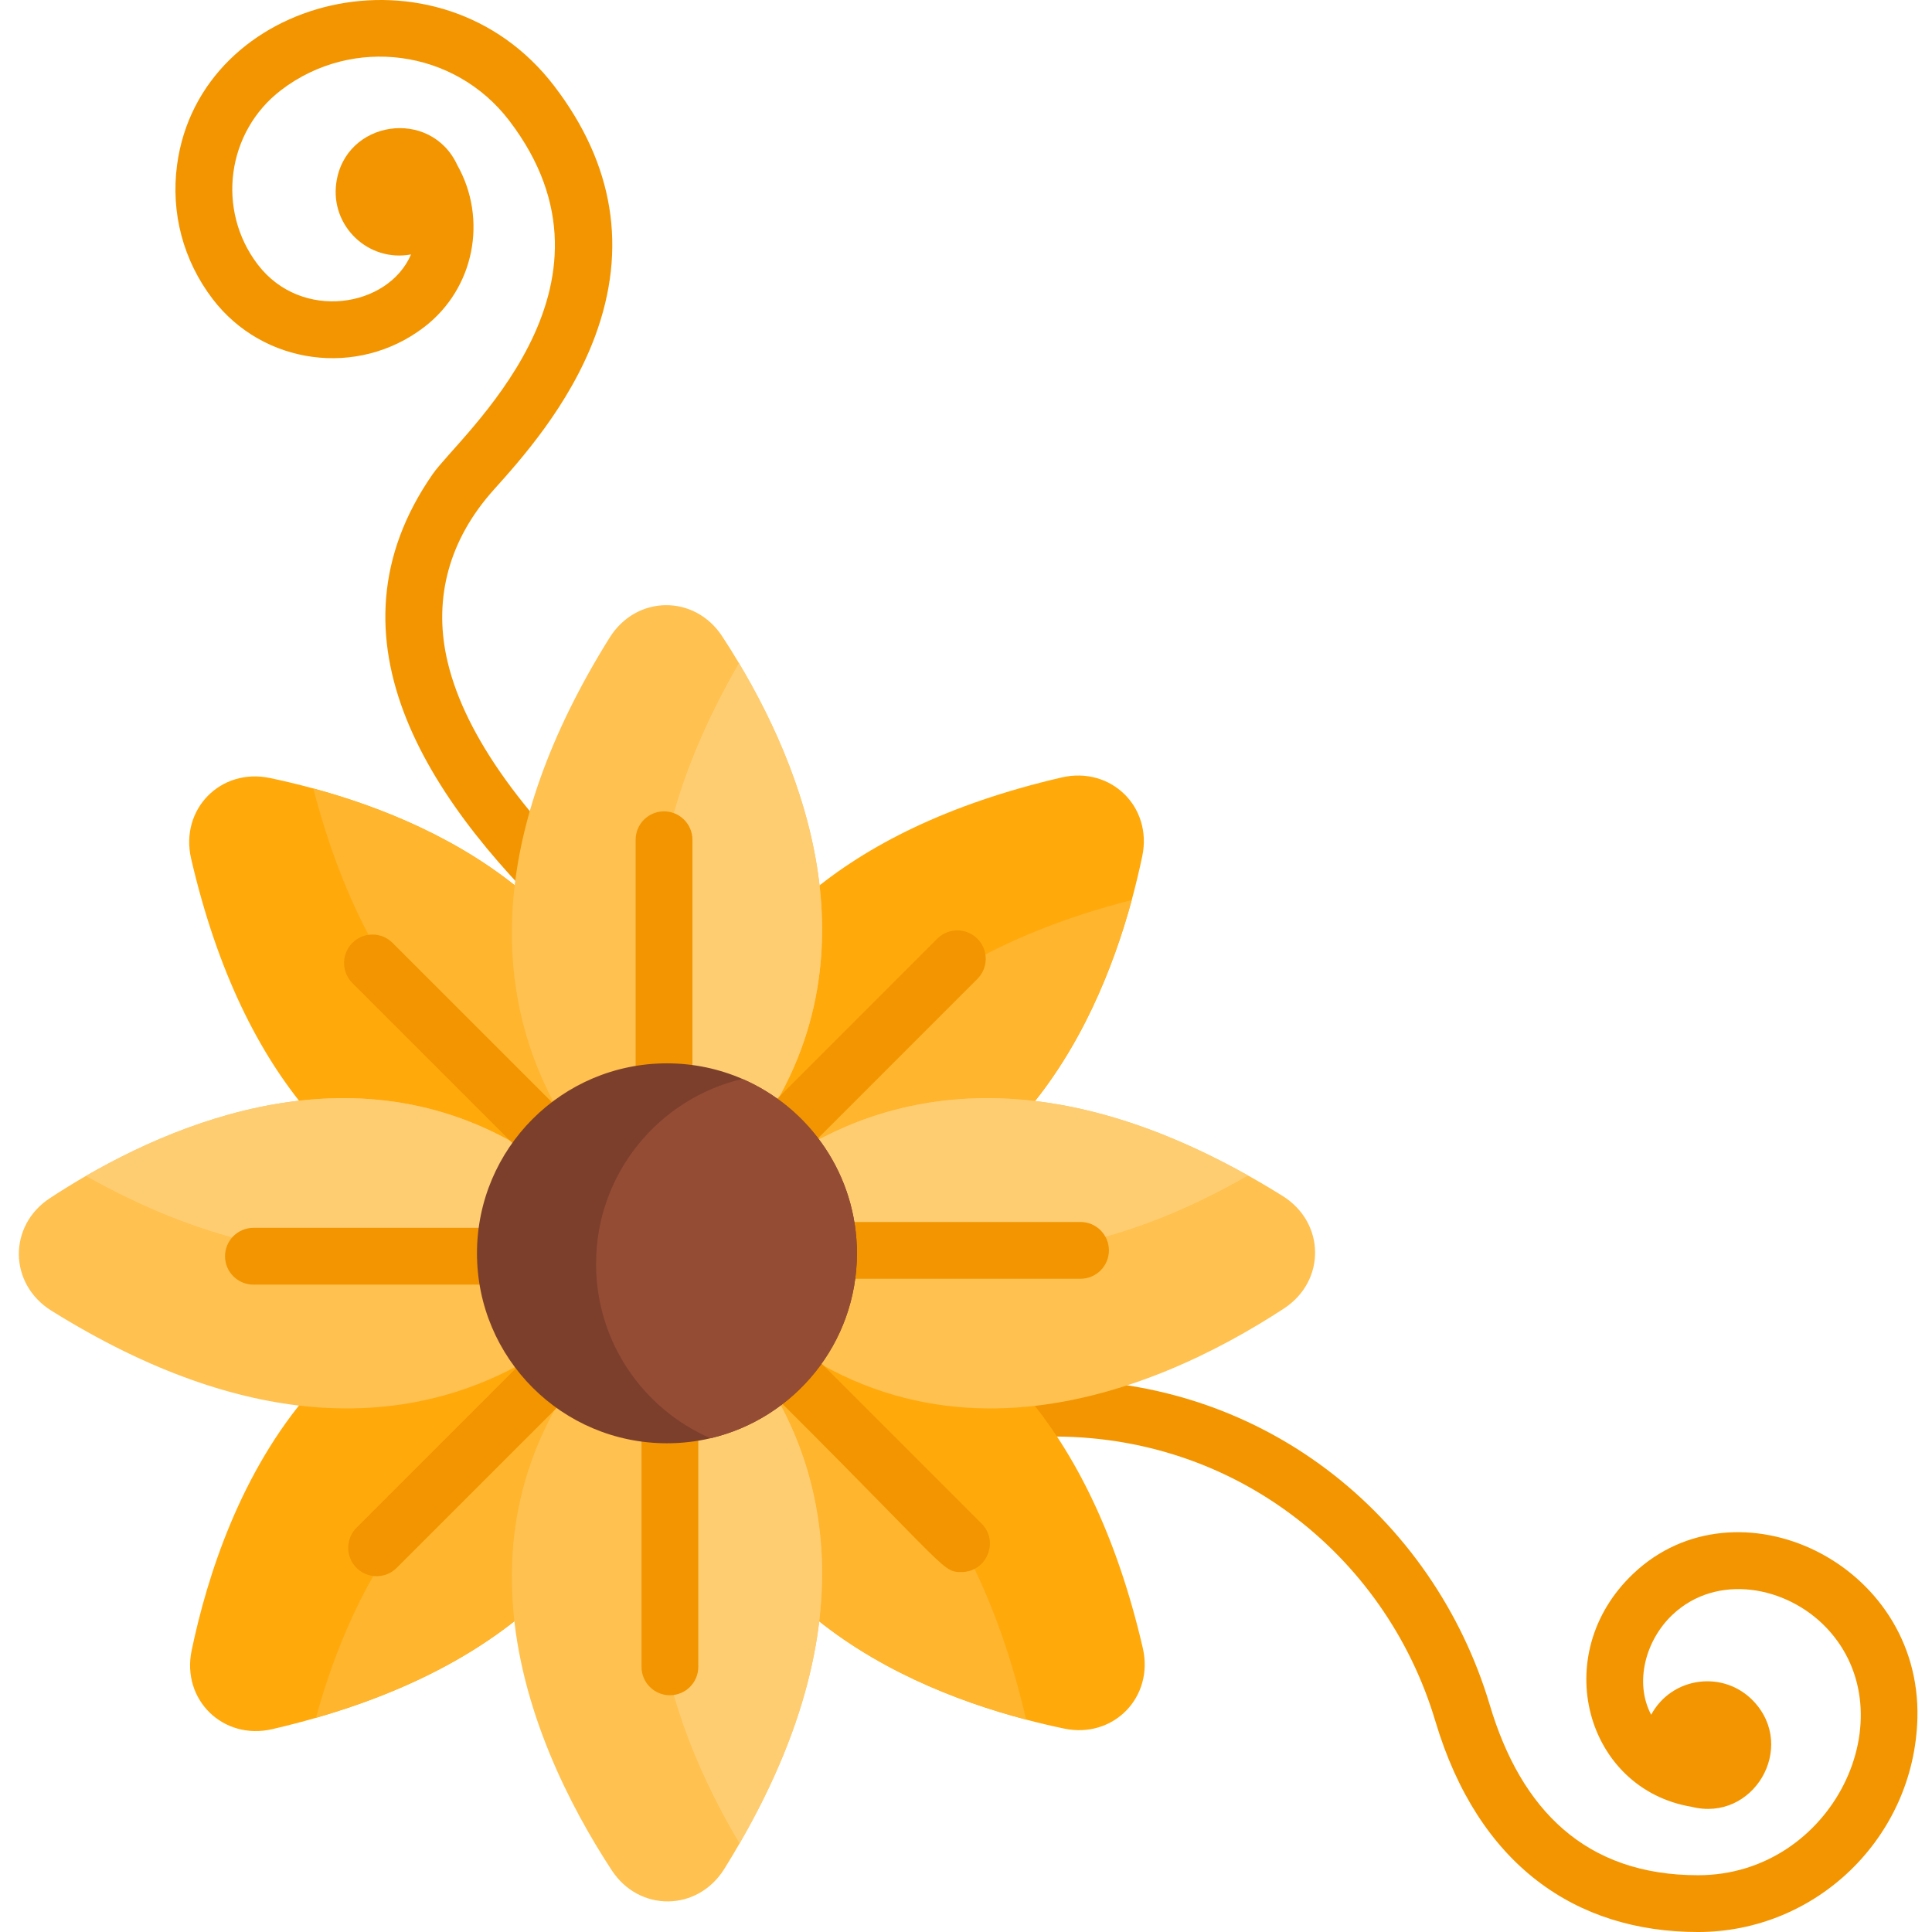 <svg height="511pt" viewBox="-4 0 511 512" width="511pt" xmlns="http://www.w3.org/2000/svg"><path d="m113.789 173.922c-3.203-15.309.484-30.695 12.602-44.176 6.98-7.77 19.98-22.234 26.797-40.594 8.648-23.297 5.027-45.605-10.77-66.301-30.477-39.938-93.961-24.059-99.992 20.844-1.707 12.715 1.637 25.336 9.426 35.539 13.359 17.504 38.469 20.875 55.973 7.516 13.496-10.301 16.898-28.73 8.883-42.957-7.035-15.332-29.852-11.98-32.102 4.777-1.527 11.367 8.504 20.957 19.824 18.859-6.031 14.082-29.051 17.832-40.621 2.676-11.035-14.461-8.25-35.207 6.211-46.246 18.945-14.457 45.98-10.828 60.441 8.121 33.789 44.273-13.203 83.453-20.285 93.652-30.273 43.578-1.172 87.805 38.195 124.02 1.445 1.328 3.273 1.984 5.09 1.984 6.789 0 10.168-8.391 5.098-13.059-25.672-23.609-40.73-45.363-44.77-64.656zm0 0" fill="#f29500"/><path d="m428.352 417.02c-22.668 21.484-12.535 57.125 15.41 61.797 16.395 4.164 28.047-15.738 16.438-27.984-7.891-8.328-21.648-6.539-27.125 3.59-4.488-8.465-1.551-19.68 5.629-26.48 11.754-11.145 30.305-7.66 40.852 3.469 21.852 23.055 1.785 65.543-34.055 65.543-29.758 0-46.902-17.293-55.199-45.141-14.77-49.57-60.594-88.332-120.297-86.074-4.148.156-7.391 3.648-7.234 7.801.16 4.152 3.641 7.398 7.805 7.234 50.73-1.918 92.051 30.852 105.305 75.336 11.336 38.031 37.098 55.891 69.625 55.891 31.352-.004 57.277-25.078 58.125-56.609 1.105-41.359-47.914-64.305-75.277-38.371zm0 0" fill="#f29500"/><path d="m168.449 366.926c-3.992 28.133-21.977 68.988-89.23 88.316-3.703 1.074-7.555 2.066-11.566 3-13.02 3.02-24.094-7.785-21.363-20.855 8.254-39.488 35.188-110.141 121.828-100 0 0 2.758 12.418.332 29.539zm0 0" fill="#ffa90b"/><path d="m168.449 366.926c-3.992 28.133-21.977 68.988-89.23 88.316 9.469-34.656 32.711-81.859 89.23-88.316zm0 0" fill="#ffb52d"/><path d="m298.215 226.879c-.766 3.641-1.688 7.543-2.789 11.625-9.762 35.898-34.273 85.5-95.422 89.16-7.332.434-15.184.211-23.609-.77 0 0-20.613-92.801 100.453-120.859 13.031-3.016 24.094 7.773 21.367 20.844zm0 0" fill="#ffa90b"/><path d="m295.426 238.504c-9.762 35.898-34.273 85.5-95.422 89.16 4.375-28.965 23.703-70.805 95.422-89.16zm0 0" fill="#ffb52d"/><path d="m167.004 327.996s-92.801 20.613-120.855-100.453c-3.02-13.031 7.785-24.094 20.852-21.367 3.613.754 7.473 1.668 11.516 2.77 35.758 9.699 85.199 34.043 89.211 94.699.504 7.543.301 15.645-.723 24.352zm0 0" fill="#ffa90b"/><path d="m167.727 303.645c-28.867-4.293-70.703-23.395-89.211-94.699 35.758 9.699 85.199 34.043 89.211 94.699zm0 0" fill="#ffb52d"/><path d="m277.512 458.09c-3.172-.66-6.543-1.441-10.062-2.375-36.922-9.699-89.621-35.047-90.906-100.637-.121-5.938.18-12.195.953-18.805 0 0 92.801-20.613 120.855 100.465 3.02 13.02-7.781 24.09-20.84 21.352zm0 0" fill="#ffa90b"/><path d="m267.449 455.715c-36.922-9.699-89.621-35.047-90.906-100.637 29.66 4.332 73.172 24.273 90.906 100.637zm0 0" fill="#ffb52d"/><path d="m165.621 332.922s-51.047 80.191-156.496 14.422c-11.344-7.078-11.535-22.535-.359-29.848 2.918-1.906 6.086-3.883 9.5-5.859 31.332-18.105 82.148-35.887 127.363.793 6.82 5.527 13.512 12.297 19.992 20.492zm0 0" fill="#ffc14f"/><path d="m335.746 346.773c-33.762 22.098-102.762 53.012-156.855-15.426 0 0 6.609-10.391 19.992-20.625 22.707-17.359 64.906-34.273 127.355.793 3 1.676 6.047 3.48 9.148 5.418 11.344 7.07 11.535 22.539.359 29.84zm0 0" fill="#ffc14f"/><path d="m145.629 312.43c-22.699 17.363-64.906 34.273-127.363-.793 31.332-18.105 82.148-35.887 127.363.793zm0 0" fill="#ffcd71"/><path d="m326.238 311.516c-31.344 18.105-82.16 35.879-127.355-.793 22.707-17.359 64.906-34.273 127.355.793zm0 0" fill="#ffcd71"/><path d="m190.516 307.242c-5.246 6.219-11.543 12.328-19.047 18.258 0 0-80.195-51.047-14.426-156.496 7.082-11.344 22.539-11.535 29.852-.359 1.457 2.215 2.941 4.582 4.434 7.09 18.797 31.484 38.758 84.699-.812 131.508zm0 0" fill="#ffc14f"/><path d="m191.488 488.535c-1.273 2.215-2.617 4.461-4.031 6.73-7.07 11.344-22.539 11.535-29.852.359-22.086-33.762-53.012-102.75 15.438-156.855 0 0 9.488 6.039 19.258 18.254 18.027 22.531 37.023 66.082-.812 131.512zm0 0" fill="#ffc14f"/><path d="m190.516 307.242c-18.023-22.527-37.023-66.078.812-131.508 18.797 31.484 38.758 84.699-.812 131.508zm0 0" fill="#ffcd71"/><path d="m191.488 488.535c-18.797-31.488-38.758-84.688.812-131.512 18.027 22.531 37.023 66.082-.812 131.512zm0 0" fill="#ffcd71"/><path d="m281.848 323.84h-91.754l64.426-64.426c2.938-2.938 2.938-7.703 0-10.641-2.941-2.938-7.703-2.938-10.641 0l-64.879 64.883v-91.113c0-4.152-3.367-7.523-7.523-7.523s-7.523 3.371-7.523 7.523v91.754l-64.426-64.426c-2.938-2.938-7.699-2.938-10.637 0-2.941 2.941-2.941 7.703 0 10.641l64.879 64.879h-91.109c-4.156 0-7.523 3.371-7.523 7.523 0 4.156 3.367 7.523 7.523 7.523h91.754l-64.426 64.426c-2.938 2.938-2.938 7.699 0 10.637s7.699 2.938 10.637 0l64.883-64.879v91.109c0 4.156 3.367 7.523 7.523 7.523s7.523-3.367 7.523-7.523v-91.754c67.062 65.887 63.91 66.629 69.742 66.629 6.645 0 10.074-8.09 5.32-12.84l-64.879-64.883h91.109c4.156 0 7.523-3.367 7.523-7.523 0-4.152-3.367-7.52-7.523-7.52zm0 0" fill="#f29500"/><path d="m222.594 332.141c0 23.832-16.559 43.793-38.797 49.008-3.711.871-7.574 1.332-11.547 1.332-27.805 0-50.344-22.535-50.344-50.34s22.539-50.344 50.344-50.344c7.102 0 13.871 1.473 20 4.133 17.855 7.734 30.344 25.508 30.344 46.211zm0 0" fill="#7c3f2c"/><path d="m222.594 332.141c0 23.832-16.559 43.793-38.797 49.008-17.844-7.734-30.332-25.52-30.332-46.211 0-23.832 16.551-43.793 38.785-49.008 17.855 7.734 30.344 25.508 30.344 46.211zm0 0" fill="#954c35"/></svg>